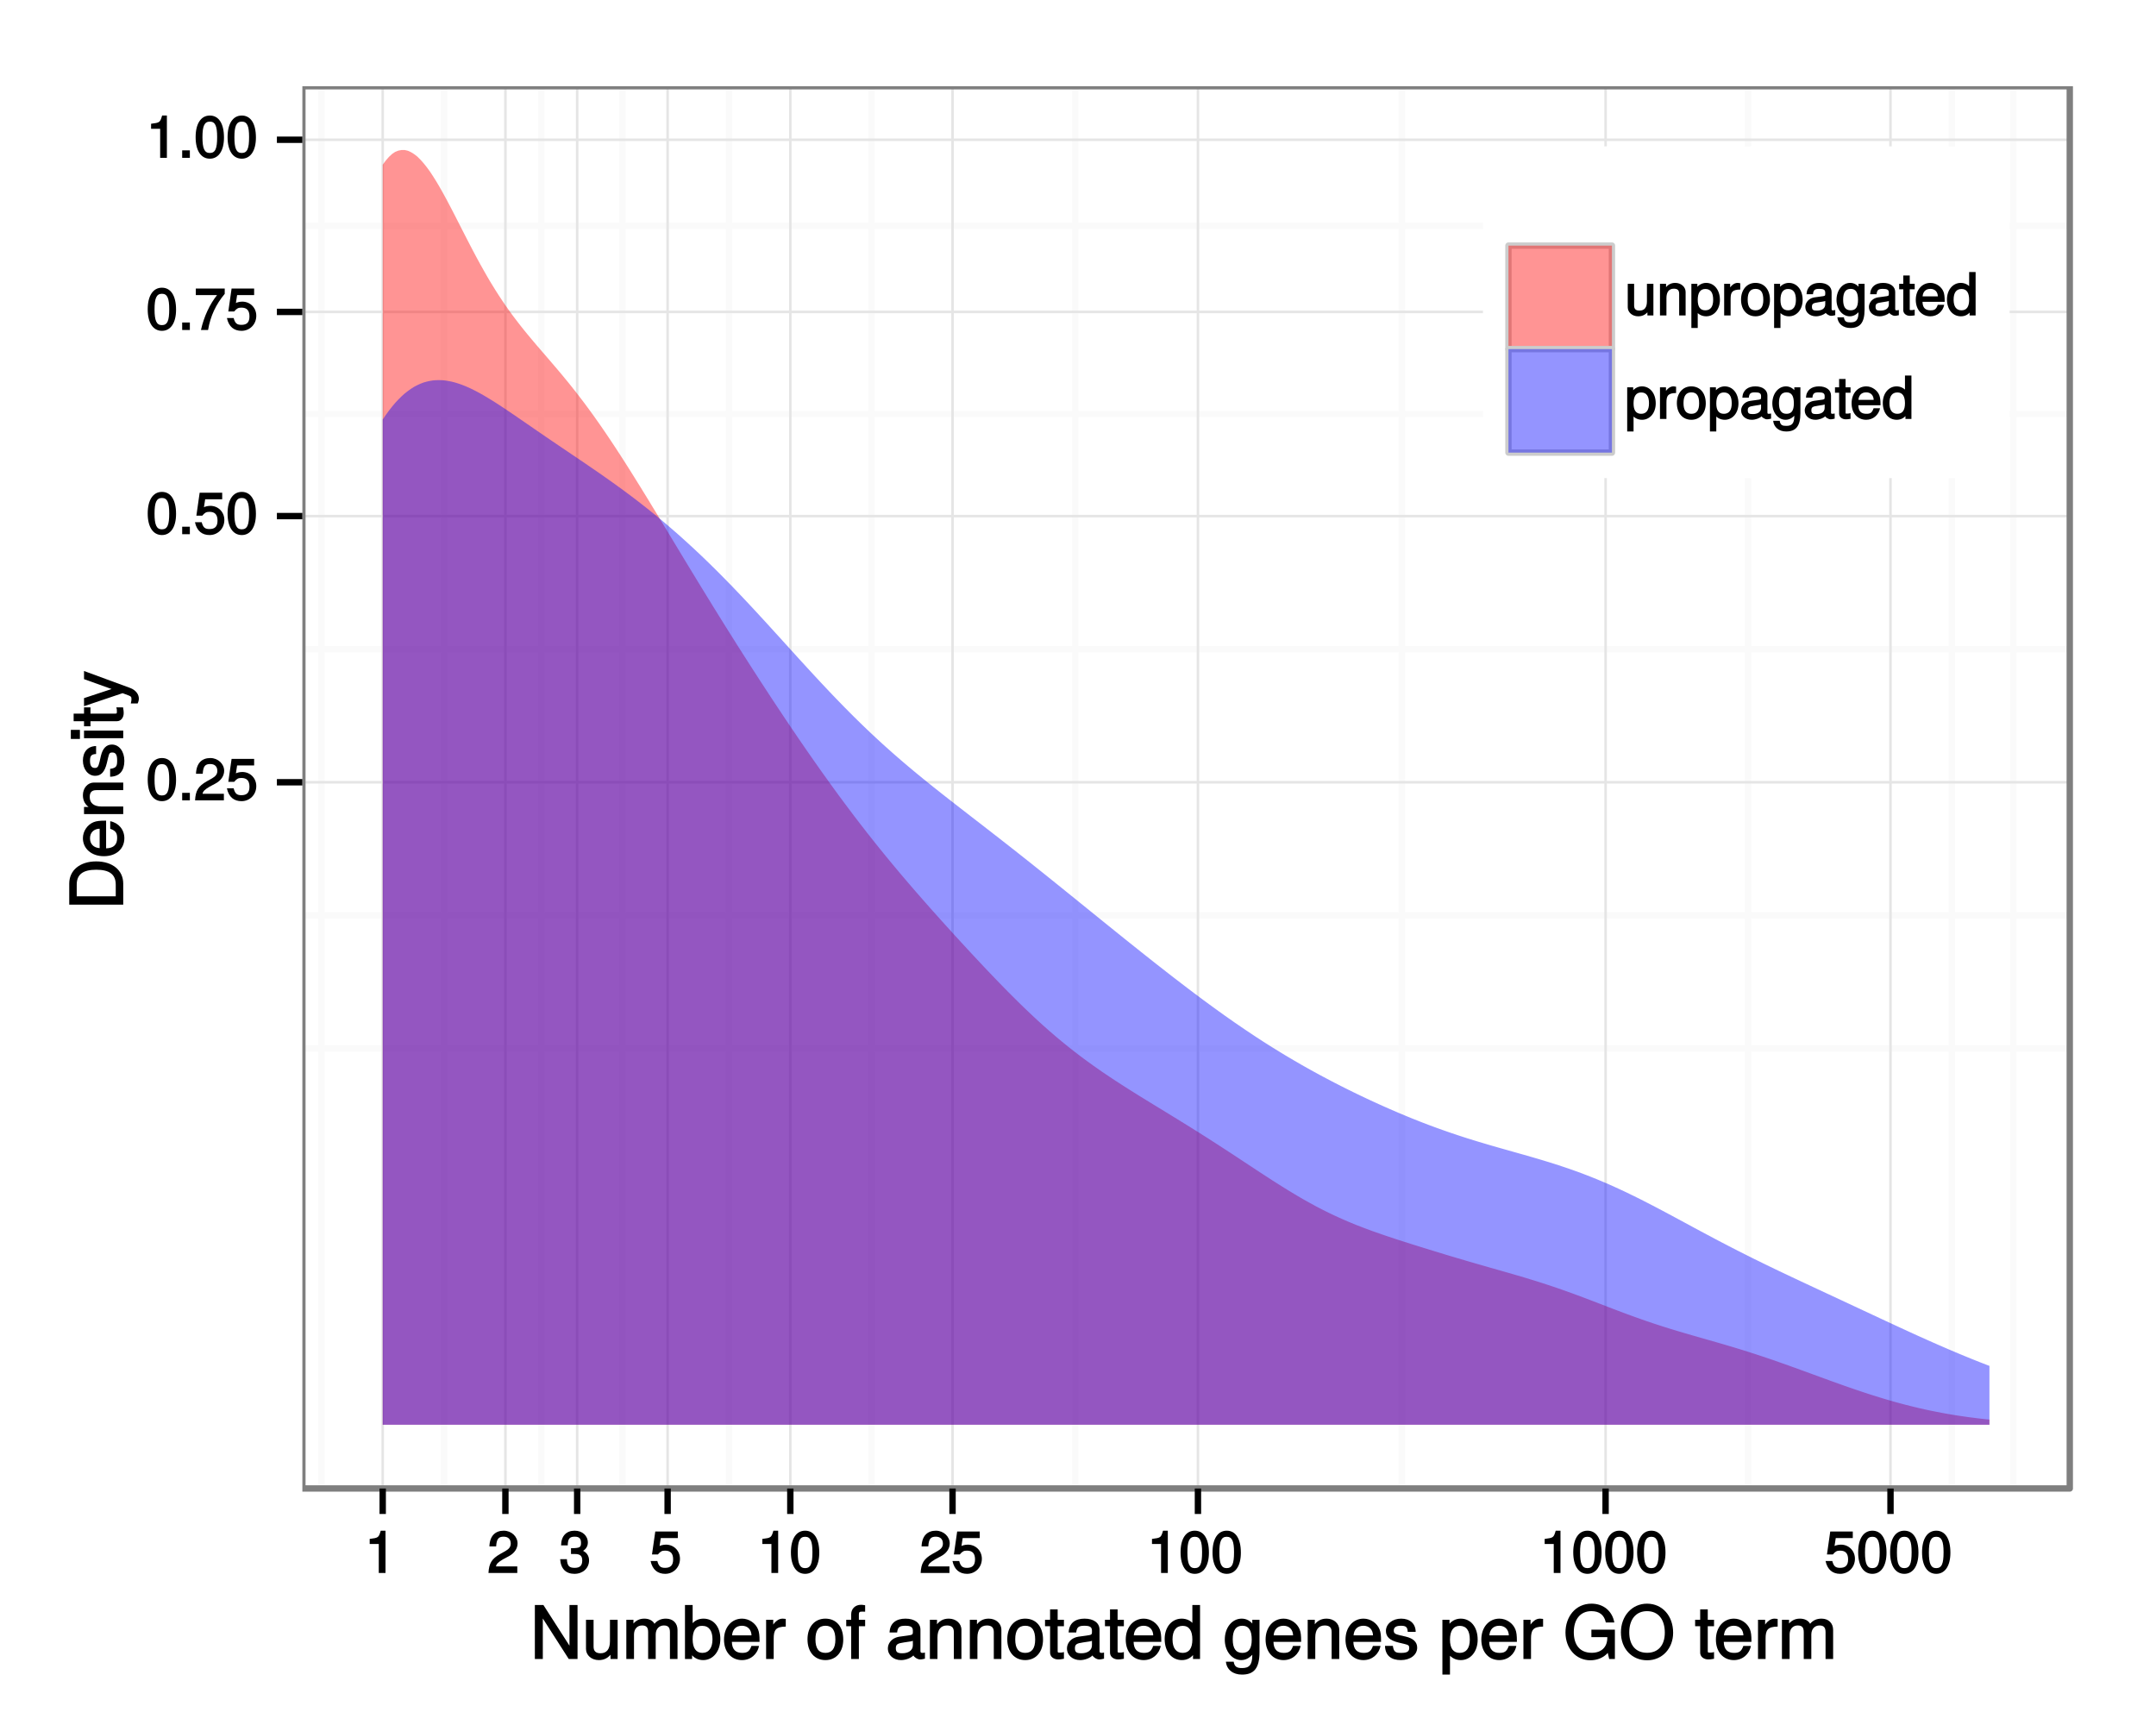 <?xml version="1.0" encoding="UTF-8"?>
<svg xmlns="http://www.w3.org/2000/svg" xmlns:xlink="http://www.w3.org/1999/xlink" width="360pt" height="288pt" viewBox="0 0 360 288" version="1.1">
<defs>
<g>
<symbol overflow="visible" id="glyph0-0">
<path style="stroke:none;" d=""/>
</symbol>
<symbol overflow="visible" id="glyph0-1">
<path style="stroke:none;" d="M 5 -3.391 C 5 -5.75 4.109 -7.062 2.641 -7.062 C 1.172 -7.062 0.266 -5.734 0.266 -3.453 C 0.266 -1.156 1.188 0.141 2.641 0.141 C 4.078 0.141 5 -1.156 5 -3.391 Z M 3.859 -3.469 C 3.859 -1.547 3.562 -0.812 2.625 -0.812 C 1.734 -0.812 1.406 -1.578 1.406 -3.438 C 1.406 -5.312 1.734 -6.047 2.641 -6.047 C 3.547 -6.047 3.859 -5.297 3.859 -3.469 Z M 3.859 -3.469 "/>
</symbol>
<symbol overflow="visible" id="glyph0-2">
<path style="stroke:none;" d="M 1.969 -0.125 L 1.969 -1.25 L 0.688 -1.25 L 0.688 0 L 1.969 0 Z M 1.969 -0.125 "/>
</symbol>
<symbol overflow="visible" id="glyph0-3">
<path style="stroke:none;" d="M 5.031 -4.938 C 5.031 -6.078 4.016 -7.062 2.719 -7.062 C 1.328 -7.062 0.391 -6.219 0.328 -4.438 L 1.453 -4.438 C 1.531 -5.703 1.859 -6.062 2.703 -6.062 C 3.469 -6.062 3.891 -5.641 3.891 -4.906 C 3.891 -4.375 3.609 -4.016 3.016 -3.672 L 2.125 -3.172 C 0.703 -2.359 0.266 -1.625 0.172 0 L 4.984 0 L 4.984 -1.094 L 1.422 -1.094 C 1.5 -1.516 1.766 -1.781 2.594 -2.281 L 3.562 -2.797 C 4.516 -3.297 5.031 -4.094 5.031 -4.938 Z M 5.031 -4.938 "/>
</symbol>
<symbol overflow="visible" id="glyph0-4">
<path style="stroke:none;" d="M 5.062 -2.375 C 5.062 -3.719 4.031 -4.734 2.719 -4.734 C 2.25 -4.734 1.75 -4.578 1.656 -4.5 L 1.859 -5.828 L 4.703 -5.828 L 4.703 -6.922 L 0.938 -6.922 L 0.391 -3.094 L 1.375 -3.094 C 1.812 -3.609 2.047 -3.734 2.578 -3.734 C 3.484 -3.734 3.922 -3.266 3.922 -2.266 C 3.922 -1.281 3.484 -0.859 2.578 -0.859 C 1.828 -0.859 1.516 -1.109 1.281 -2 L 0.156 -2 C 0.469 -0.516 1.375 0.141 2.594 0.141 C 3.969 0.141 5.062 -0.938 5.062 -2.375 Z M 5.062 -2.375 "/>
</symbol>
<symbol overflow="visible" id="glyph0-5">
<path style="stroke:none;" d="M 5.125 -6.078 L 5.125 -6.922 L 0.297 -6.922 L 0.297 -5.828 L 3.844 -5.828 C 2.656 -4.344 1.656 -2.266 1.156 0 L 2.344 0 C 2.734 -2.328 3.656 -4.281 5.125 -6.031 Z M 5.125 -6.078 "/>
</symbol>
<symbol overflow="visible" id="glyph0-6">
<path style="stroke:none;" d="M 3.469 -0.125 L 3.469 -7.062 L 2.672 -7.062 C 2.328 -5.891 2.281 -5.875 0.828 -5.688 L 0.828 -4.844 L 2.344 -4.844 L 2.344 0 L 3.469 0 Z M 3.469 -0.125 "/>
</symbol>
<symbol overflow="visible" id="glyph0-7">
<path style="stroke:none;" d="M 4.984 -2.094 C 4.984 -2.922 4.516 -3.547 3.703 -3.812 L 3.703 -3.562 C 4.344 -3.812 4.781 -4.375 4.781 -5.062 C 4.781 -6.219 3.875 -7.062 2.578 -7.062 C 1.203 -7.062 0.328 -6.188 0.312 -4.609 L 1.422 -4.609 C 1.453 -5.734 1.734 -6.062 2.594 -6.062 C 3.344 -6.062 3.641 -5.75 3.641 -5.031 C 3.641 -4.297 3.469 -4.141 1.969 -4.141 L 1.969 -3.172 L 2.578 -3.172 C 3.516 -3.172 3.844 -2.844 3.844 -2.094 C 3.844 -1.234 3.469 -0.859 2.578 -0.859 C 1.656 -0.859 1.344 -1.188 1.281 -2.312 L 0.156 -2.312 C 0.266 -0.656 1.156 0.141 2.547 0.141 C 3.953 0.141 4.984 -0.812 4.984 -2.094 Z M 4.984 -2.094 "/>
</symbol>
<symbol overflow="visible" id="glyph0-8">
<path style="stroke:none;" d="M 4.766 -0.125 L 4.766 -5.281 L 3.688 -5.281 L 3.688 -2.375 C 3.688 -1.359 3.297 -0.812 2.453 -0.812 C 1.828 -0.812 1.547 -1.062 1.547 -1.672 L 1.547 -5.281 L 0.484 -5.281 L 0.484 -1.359 C 0.484 -0.516 1.25 0.141 2.219 0.141 C 2.969 0.141 3.531 -0.156 4 -0.812 L 3.766 -0.906 L 3.766 0 L 4.766 0 Z M 4.766 -0.125 "/>
</symbol>
<symbol overflow="visible" id="glyph0-9">
<path style="stroke:none;" d="M 4.812 -0.125 L 4.812 -3.922 C 4.812 -4.766 4.047 -5.438 3.078 -5.438 C 2.328 -5.438 1.75 -5.109 1.312 -4.406 L 1.547 -4.312 L 1.547 -5.281 L 0.531 -5.281 L 0.531 0 L 1.609 0 L 1.609 -2.891 C 1.609 -3.922 2.031 -4.469 2.844 -4.469 C 3.469 -4.469 3.734 -4.219 3.734 -3.609 L 3.734 0 L 4.812 0 Z M 4.812 -0.125 "/>
</symbol>
<symbol overflow="visible" id="glyph0-10">
<path style="stroke:none;" d="M 5.156 -2.594 C 5.156 -4.281 4.188 -5.438 2.859 -5.438 C 2.172 -5.438 1.531 -5.078 1.156 -4.484 L 1.391 -4.391 L 1.391 -5.281 L 0.391 -5.281 L 0.391 2.094 L 1.453 2.094 L 1.453 -0.734 L 1.219 -0.641 C 1.641 -0.125 2.219 0.141 2.875 0.141 C 4.156 0.141 5.156 -0.984 5.156 -2.594 Z M 4.031 -2.609 C 4.031 -1.469 3.594 -0.859 2.719 -0.859 C 1.875 -0.859 1.453 -1.422 1.453 -2.594 C 1.453 -3.781 1.875 -4.422 2.719 -4.422 C 3.609 -4.422 4.031 -3.812 4.031 -2.609 Z M 4.031 -2.609 "/>
</symbol>
<symbol overflow="visible" id="glyph0-11">
<path style="stroke:none;" d="M 3.219 -4.453 L 3.219 -5.375 C 2.938 -5.422 2.875 -5.438 2.766 -5.438 C 2.25 -5.438 1.75 -5.078 1.297 -4.344 L 1.531 -4.234 L 1.531 -5.281 L 0.531 -5.281 L 0.531 0 L 1.609 0 L 1.609 -2.734 C 1.609 -3.859 1.844 -4.312 3.219 -4.328 Z M 3.219 -4.453 "/>
</symbol>
<symbol overflow="visible" id="glyph0-12">
<path style="stroke:none;" d="M 5.031 -2.594 C 5.031 -4.344 4.062 -5.438 2.609 -5.438 C 1.203 -5.438 0.203 -4.328 0.203 -2.641 C 0.203 -0.953 1.188 0.141 2.625 0.141 C 4.031 0.141 5.031 -0.953 5.031 -2.594 Z M 3.922 -2.609 C 3.922 -1.422 3.5 -0.859 2.625 -0.859 C 1.734 -0.859 1.312 -1.422 1.312 -2.641 C 1.312 -3.844 1.734 -4.438 2.625 -4.438 C 3.516 -4.438 3.922 -3.859 3.922 -2.609 Z M 3.922 -2.609 "/>
</symbol>
<symbol overflow="visible" id="glyph0-13">
<path style="stroke:none;" d="M 5.266 -0.141 L 5.266 -0.906 C 5.047 -0.859 5.016 -0.859 4.953 -0.859 C 4.688 -0.859 4.656 -0.875 4.656 -1.125 L 4.656 -3.922 C 4.656 -4.812 3.875 -5.438 2.641 -5.438 C 1.422 -5.438 0.531 -4.828 0.469 -3.547 L 1.547 -3.547 C 1.625 -4.281 1.859 -4.438 2.609 -4.438 C 3.328 -4.438 3.594 -4.281 3.594 -3.812 L 3.594 -3.594 C 3.594 -3.266 3.531 -3.25 2.891 -3.172 C 1.766 -3.031 1.594 -3 1.281 -2.875 C 0.703 -2.625 0.266 -2.047 0.266 -1.422 C 0.266 -0.516 1.031 0.141 2.047 0.141 C 2.703 0.141 3.422 -0.156 3.672 -0.438 C 3.703 -0.328 4.188 0.062 4.578 0.062 C 4.75 0.062 4.875 0.047 5.266 -0.047 Z M 3.594 -1.859 C 3.594 -1.141 3 -0.812 2.219 -0.812 C 1.609 -0.812 1.375 -0.906 1.375 -1.453 C 1.375 -1.969 1.594 -2.078 2.453 -2.203 C 3.297 -2.328 3.469 -2.359 3.594 -2.422 Z M 3.594 -1.859 "/>
</symbol>
<symbol overflow="visible" id="glyph0-14">
<path style="stroke:none;" d="M 4.828 -0.953 L 4.828 -5.281 L 3.812 -5.281 L 3.812 -4.422 L 4.047 -4.516 C 3.641 -5.109 3.062 -5.438 2.422 -5.438 C 1.141 -5.438 0.141 -4.219 0.141 -2.594 C 0.141 -1 1.172 0.141 2.344 0.141 C 2.984 0.141 3.516 -0.156 4.047 -0.797 L 3.812 -0.875 L 3.812 -0.547 C 3.812 0.781 3.406 1.156 2.469 1.156 C 1.844 1.156 1.484 1.062 1.375 0.312 L 0.281 0.312 C 0.391 1.406 1.266 2.094 2.453 2.094 C 4.016 2.094 4.828 1.266 4.828 -0.953 Z M 3.734 -2.609 C 3.734 -1.406 3.359 -0.859 2.516 -0.859 C 1.641 -0.859 1.25 -1.422 1.25 -2.641 C 1.25 -3.844 1.656 -4.438 2.5 -4.438 C 3.375 -4.438 3.734 -3.828 3.734 -2.609 Z M 3.734 -2.609 "/>
</symbol>
<symbol overflow="visible" id="glyph0-15">
<path style="stroke:none;" d="M 2.578 -0.125 L 2.578 -0.969 C 2.328 -0.906 2.203 -0.891 2.047 -0.891 C 1.703 -0.891 1.75 -0.859 1.75 -1.203 L 1.75 -4.375 L 2.578 -4.375 L 2.578 -5.281 L 1.75 -5.281 L 1.75 -6.672 L 0.672 -6.672 L 0.672 -5.281 L -0.016 -5.281 L -0.016 -4.375 L 0.672 -4.375 L 0.672 -0.859 C 0.672 -0.344 1.156 0.062 1.781 0.062 C 1.969 0.062 2.172 0.047 2.578 -0.016 Z M 2.578 -0.125 "/>
</symbol>
<symbol overflow="visible" id="glyph0-16">
<path style="stroke:none;" d="M 5.062 -2.406 C 5.062 -3.141 5 -3.594 4.859 -3.969 C 4.531 -4.797 3.625 -5.438 2.688 -5.438 C 1.281 -5.438 0.234 -4.266 0.234 -2.609 C 0.234 -0.953 1.25 0.141 2.672 0.141 C 3.812 0.141 4.75 -0.641 4.984 -1.781 L 3.906 -1.781 C 3.641 -1 3.344 -0.859 2.703 -0.859 C 1.859 -0.859 1.375 -1.25 1.359 -2.281 L 5.062 -2.281 Z M 4.156 -3.031 C 4.156 -3.031 3.969 -3.172 3.969 -3.188 L 1.375 -3.188 C 1.438 -3.953 1.875 -4.438 2.672 -4.438 C 3.469 -4.438 3.922 -3.906 3.922 -3.125 Z M 4.156 -3.031 "/>
</symbol>
<symbol overflow="visible" id="glyph0-17">
<path style="stroke:none;" d="M 4.891 -0.125 L 4.891 -7.25 L 3.812 -7.25 L 3.812 -4.516 L 4.047 -4.609 C 3.719 -5.125 3.078 -5.438 2.406 -5.438 C 1.109 -5.438 0.109 -4.281 0.109 -2.688 C 0.109 -0.984 1.078 0.141 2.438 0.141 C 3.125 0.141 3.703 -0.156 4.141 -0.781 L 3.891 -0.859 L 3.891 0 L 4.891 0 Z M 3.812 -2.625 C 3.812 -1.453 3.391 -0.859 2.547 -0.859 C 1.672 -0.859 1.219 -1.469 1.219 -2.641 C 1.219 -3.812 1.672 -4.422 2.547 -4.422 C 3.406 -4.422 3.812 -3.781 3.812 -2.625 Z M 3.812 -2.625 "/>
</symbol>
<symbol overflow="visible" id="glyph1-0">
<path style="stroke:none;" d=""/>
</symbol>
<symbol overflow="visible" id="glyph1-1">
<path style="stroke:none;" d="M 7.891 -0.125 L 7.891 -9.016 L 6.547 -9.016 L 6.547 -1.734 L 6.797 -1.828 L 2.188 -9.016 L 0.766 -9.016 L 0.766 0 L 2.094 0 L 2.094 -7.219 L 1.859 -7.125 L 6.422 0 L 7.891 0 Z M 7.891 -0.125 "/>
</symbol>
<symbol overflow="visible" id="glyph1-2">
<path style="stroke:none;" d="M 5.922 -0.125 L 5.922 -6.547 L 4.641 -6.547 L 4.641 -2.953 C 4.641 -1.672 4.109 -0.953 3.078 -0.953 C 2.281 -0.953 1.906 -1.312 1.906 -2.062 L 1.906 -6.547 L 0.641 -6.547 L 0.641 -1.672 C 0.641 -0.625 1.562 0.188 2.781 0.188 C 3.703 0.188 4.391 -0.188 4.984 -1.016 L 4.734 -1.109 L 4.734 0 L 5.922 0 Z M 5.922 -0.125 "/>
</symbol>
<symbol overflow="visible" id="glyph1-3">
<path style="stroke:none;" d="M 9.25 -0.125 L 9.25 -4.844 C 9.25 -5.969 8.5 -6.734 7.312 -6.734 C 6.484 -6.734 5.875 -6.438 5.406 -5.875 C 5.109 -6.406 4.516 -6.734 3.703 -6.734 C 2.859 -6.734 2.203 -6.391 1.656 -5.625 L 1.891 -5.531 L 1.891 -6.547 L 0.703 -6.547 L 0.703 0 L 1.984 0 L 1.984 -4.078 C 1.984 -4.984 2.516 -5.594 3.328 -5.594 C 4.062 -5.594 4.344 -5.266 4.344 -4.469 L 4.344 0 L 5.609 0 L 5.609 -4.078 C 5.609 -4.984 6.156 -5.594 6.969 -5.594 C 7.703 -5.594 7.984 -5.25 7.984 -4.469 L 7.984 0 L 9.25 0 Z M 9.25 -0.125 "/>
</symbol>
<symbol overflow="visible" id="glyph1-4">
<path style="stroke:none;" d="M 6.406 -3.344 C 6.406 -5.391 5.25 -6.734 3.594 -6.734 C 2.719 -6.734 2 -6.375 1.531 -5.656 L 1.781 -5.562 L 1.781 -9.016 L 0.5 -9.016 L 0.5 0 L 1.688 0 L 1.688 -1.031 L 1.438 -0.938 C 1.922 -0.203 2.656 0.188 3.547 0.188 C 5.203 0.188 6.406 -1.312 6.406 -3.344 Z M 5.094 -3.281 C 5.094 -1.859 4.484 -1.016 3.391 -1.016 C 2.344 -1.016 1.781 -1.844 1.781 -3.281 C 1.781 -4.75 2.344 -5.578 3.391 -5.531 C 4.516 -5.531 5.094 -4.688 5.094 -3.281 Z M 5.094 -3.281 "/>
</symbol>
<symbol overflow="visible" id="glyph1-5">
<path style="stroke:none;" d="M 6.281 -2.984 C 6.281 -3.906 6.219 -4.469 6.031 -4.938 C 5.625 -5.969 4.531 -6.734 3.359 -6.734 C 1.609 -6.734 0.344 -5.297 0.344 -3.234 C 0.344 -1.172 1.578 0.188 3.344 0.188 C 4.781 0.188 5.906 -0.766 6.188 -2.172 L 4.922 -2.172 C 4.594 -1.219 4.172 -1.016 3.375 -1.016 C 2.328 -1.016 1.688 -1.547 1.656 -2.859 L 6.281 -2.859 Z M 5.188 -3.781 C 5.188 -3.781 4.984 -3.922 4.984 -3.938 L 1.688 -3.938 C 1.766 -4.922 2.344 -5.547 3.344 -5.547 C 4.328 -5.547 4.938 -4.859 4.938 -3.875 Z M 5.188 -3.781 "/>
</symbol>
<symbol overflow="visible" id="glyph1-6">
<path style="stroke:none;" d="M 3.984 -5.547 L 3.984 -6.688 C 3.688 -6.719 3.594 -6.734 3.469 -6.734 C 2.812 -6.734 2.219 -6.312 1.641 -5.375 L 1.891 -5.281 L 1.891 -6.547 L 0.703 -6.547 L 0.703 0 L 1.969 0 L 1.969 -3.391 C 1.969 -4.812 2.297 -5.391 3.984 -5.406 Z M 3.984 -5.547 "/>
</symbol>
<symbol overflow="visible" id="glyph1-7">
<path style="stroke:none;" d=""/>
</symbol>
<symbol overflow="visible" id="glyph1-8">
<path style="stroke:none;" d="M 6.25 -3.234 C 6.25 -5.406 5.078 -6.734 3.266 -6.734 C 1.5 -6.734 0.281 -5.391 0.281 -3.281 C 0.281 -1.156 1.484 0.188 3.281 0.188 C 5.047 0.188 6.25 -1.156 6.25 -3.234 Z M 4.938 -3.234 C 4.938 -1.766 4.375 -1.016 3.281 -1.016 C 2.156 -1.016 1.609 -1.75 1.609 -3.281 C 1.609 -4.781 2.156 -5.547 3.281 -5.547 C 4.406 -5.547 4.938 -4.797 4.938 -3.234 Z M 4.938 -3.234 "/>
</symbol>
<symbol overflow="visible" id="glyph1-9">
<path style="stroke:none;" d="M 3.234 -5.609 L 3.234 -6.547 L 2.188 -6.547 L 2.188 -7.406 C 2.188 -7.828 2.297 -7.906 2.75 -7.906 C 2.828 -7.906 2.875 -7.906 3.234 -7.891 L 3.234 -8.969 C 2.875 -9.031 2.734 -9.047 2.531 -9.047 C 1.609 -9.047 0.906 -8.391 0.906 -7.484 L 0.906 -6.547 L 0.078 -6.547 L 0.078 -5.469 L 0.906 -5.469 L 0.906 0 L 2.188 0 L 2.188 -5.469 L 3.234 -5.469 Z M 3.234 -5.609 "/>
</symbol>
<symbol overflow="visible" id="glyph1-10">
<path style="stroke:none;" d="M 6.547 -0.156 L 6.547 -1.078 C 6.312 -1.016 6.266 -1.016 6.203 -1.016 C 5.859 -1.016 5.797 -1.062 5.797 -1.375 L 5.797 -4.891 C 5.797 -6 4.844 -6.734 3.297 -6.734 C 1.781 -6.734 0.703 -6.016 0.641 -4.422 L 1.906 -4.422 C 2 -5.328 2.328 -5.547 3.266 -5.547 C 4.156 -5.547 4.531 -5.344 4.531 -4.734 L 4.531 -4.469 C 4.531 -4.062 4.422 -4.016 3.625 -3.906 C 2.203 -3.734 1.984 -3.688 1.609 -3.531 C 0.875 -3.234 0.359 -2.531 0.359 -1.766 C 0.359 -0.625 1.297 0.188 2.562 0.188 C 3.375 0.188 4.25 -0.188 4.625 -0.594 C 4.672 -0.391 5.25 0.078 5.734 0.078 C 5.938 0.078 6.094 0.062 6.547 -0.047 Z M 4.531 -2.297 C 4.531 -1.406 3.75 -0.953 2.781 -0.953 C 2 -0.953 1.688 -1.109 1.688 -1.781 C 1.688 -2.453 1.984 -2.609 3.062 -2.766 C 4.109 -2.906 4.328 -2.953 4.531 -3.031 Z M 4.531 -2.297 "/>
</symbol>
<symbol overflow="visible" id="glyph1-11">
<path style="stroke:none;" d="M 5.969 -0.125 L 5.969 -4.891 C 5.969 -5.922 5.062 -6.734 3.859 -6.734 C 2.922 -6.734 2.203 -6.344 1.656 -5.453 L 1.891 -5.359 L 1.891 -6.547 L 0.703 -6.547 L 0.703 0 L 1.969 0 L 1.969 -3.594 C 1.969 -4.891 2.531 -5.594 3.547 -5.594 C 4.344 -5.594 4.703 -5.25 4.703 -4.484 L 4.703 0 L 5.969 0 Z M 5.969 -0.125 "/>
</symbol>
<symbol overflow="visible" id="glyph1-12">
<path style="stroke:none;" d="M 3.188 -0.125 L 3.188 -1.156 C 2.922 -1.062 2.766 -1.062 2.562 -1.062 C 2.141 -1.062 2.141 -1.047 2.141 -1.484 L 2.141 -5.469 L 3.188 -5.469 L 3.188 -6.547 L 2.141 -6.547 L 2.141 -8.281 L 0.875 -8.281 L 0.875 -6.547 L 0.031 -6.547 L 0.031 -5.469 L 0.875 -5.469 L 0.875 -1.047 C 0.875 -0.406 1.453 0.078 2.234 0.078 C 2.469 0.078 2.719 0.062 3.188 -0.031 Z M 3.188 -0.125 "/>
</symbol>
<symbol overflow="visible" id="glyph1-13">
<path style="stroke:none;" d="M 6.078 -0.125 L 6.078 -9.016 L 4.797 -9.016 L 4.797 -5.625 L 5.047 -5.719 C 4.625 -6.359 3.859 -6.734 3.016 -6.734 C 1.375 -6.734 0.172 -5.344 0.172 -3.344 C 0.172 -1.219 1.359 0.188 3.047 0.188 C 3.906 0.188 4.609 -0.188 5.141 -0.953 L 4.906 -1.062 L 4.906 0 L 6.078 0 Z M 4.797 -3.25 C 4.797 -1.797 4.25 -1.016 3.188 -1.016 C 2.094 -1.016 1.484 -1.812 1.484 -3.281 C 1.484 -4.734 2.094 -5.531 3.188 -5.531 C 4.266 -5.531 4.797 -4.703 4.797 -3.25 Z M 4.797 -3.25 "/>
</symbol>
<symbol overflow="visible" id="glyph1-14">
<path style="stroke:none;" d="M 6 -1.156 L 6 -6.547 L 4.797 -6.547 L 4.797 -5.516 L 5.047 -5.609 C 4.531 -6.344 3.828 -6.734 3.031 -6.734 C 1.422 -6.734 0.203 -5.25 0.203 -3.219 C 0.203 -1.234 1.469 0.188 2.938 0.188 C 3.734 0.188 4.375 -0.188 5.047 -0.984 L 4.797 -1.078 L 4.797 -0.656 C 4.797 1.016 4.266 1.516 3.094 1.516 C 2.297 1.516 1.828 1.359 1.688 0.453 L 0.391 0.453 C 0.516 1.781 1.578 2.609 3.062 2.609 C 5.031 2.609 6 1.609 6 -1.156 Z M 4.703 -3.234 C 4.703 -1.734 4.203 -1.016 3.141 -1.016 C 2.047 -1.016 1.531 -1.75 1.531 -3.281 C 1.531 -4.781 2.062 -5.547 3.125 -5.547 C 4.219 -5.547 4.703 -4.766 4.703 -3.234 Z M 4.703 -3.234 "/>
</symbol>
<symbol overflow="visible" id="glyph1-15">
<path style="stroke:none;" d="M 5.641 -1.891 C 5.641 -2.828 4.984 -3.438 3.734 -3.734 L 2.766 -3.953 C 1.953 -4.156 1.734 -4.281 1.734 -4.734 C 1.734 -5.297 2.125 -5.547 2.938 -5.547 C 3.75 -5.547 4.031 -5.328 4.062 -4.531 L 5.391 -4.531 C 5.375 -5.906 4.422 -6.734 2.969 -6.734 C 1.516 -6.734 0.422 -5.844 0.422 -4.688 C 0.422 -3.703 1.062 -3.094 2.562 -2.734 L 3.484 -2.516 C 4.188 -2.344 4.312 -2.266 4.312 -1.812 C 4.312 -1.219 3.875 -1.016 3 -1.016 C 2.094 -1.016 1.734 -1.094 1.578 -2.188 L 0.266 -2.188 C 0.312 -0.594 1.266 0.188 2.922 0.188 C 4.5 0.188 5.641 -0.688 5.641 -1.891 Z M 5.641 -1.891 "/>
</symbol>
<symbol overflow="visible" id="glyph1-16">
<path style="stroke:none;" d="M 6.406 -3.219 C 6.406 -5.328 5.25 -6.734 3.578 -6.734 C 2.719 -6.734 1.938 -6.312 1.469 -5.562 L 1.703 -5.469 L 1.703 -6.547 L 0.516 -6.547 L 0.516 2.609 L 1.781 2.609 L 1.781 -0.891 L 1.547 -0.797 C 2.078 -0.141 2.766 0.188 3.594 0.188 C 5.203 0.188 6.406 -1.219 6.406 -3.219 Z M 5.094 -3.234 C 5.094 -1.812 4.5 -1.016 3.406 -1.016 C 2.359 -1.016 1.781 -1.75 1.781 -3.234 C 1.781 -4.703 2.359 -5.531 3.406 -5.531 C 4.516 -5.531 5.094 -4.734 5.094 -3.234 Z M 5.094 -3.234 "/>
</symbol>
<symbol overflow="visible" id="glyph1-17">
<path style="stroke:none;" d="M 8.641 -0.125 L 8.641 -4.891 L 4.719 -4.891 L 4.719 -3.641 L 7.375 -3.641 L 7.375 -3.531 C 7.375 -1.969 6.375 -1.031 4.781 -1.031 C 2.797 -1.031 1.781 -2.344 1.781 -4.469 C 1.781 -6.625 2.875 -7.984 4.719 -7.984 C 6.047 -7.984 6.859 -7.359 7.125 -6.094 L 8.547 -6.094 C 8.203 -8 6.734 -9.234 4.734 -9.234 C 2.047 -9.234 0.391 -7.031 0.391 -4.422 C 0.391 -1.734 2.172 0.219 4.531 0.219 C 5.719 0.219 6.766 -0.234 7.453 -1.016 L 7.688 0 L 8.641 0 Z M 8.641 -0.125 "/>
</symbol>
<symbol overflow="visible" id="glyph1-18">
<path style="stroke:none;" d="M 9.031 -4.375 C 9.031 -7.188 7.234 -9.234 4.672 -9.234 C 2.156 -9.234 0.312 -7.172 0.312 -4.438 C 0.312 -1.703 2.156 0.219 4.688 0.219 C 7.25 0.219 9.031 -1.797 9.031 -4.375 Z M 7.641 -4.391 C 7.641 -2.281 6.531 -1.031 4.688 -1.031 C 2.812 -1.031 1.703 -2.281 1.703 -4.438 C 1.703 -6.594 2.812 -7.984 4.672 -7.984 C 6.562 -7.984 7.641 -6.594 7.641 -4.391 Z M 7.641 -4.391 "/>
</symbol>
<symbol overflow="visible" id="glyph2-0">
<path style="stroke:none;" d=""/>
</symbol>
<symbol overflow="visible" id="glyph2-1">
<path style="stroke:none;" d="M -4.516 -8.141 C -7.219 -8.141 -9.016 -6.656 -9.016 -4.438 L -9.016 -0.922 L 0 -0.922 L 0 -4.438 C 0 -6.641 -1.781 -8.141 -4.516 -8.141 Z M -4.5 -6.75 C -2.297 -6.75 -1.25 -5.969 -1.25 -4.25 L -1.25 -2.312 L -7.766 -2.312 L -7.766 -4.25 C -7.766 -5.969 -6.734 -6.75 -4.5 -6.75 Z M -4.5 -6.75 "/>
</symbol>
<symbol overflow="visible" id="glyph2-2">
<path style="stroke:none;" d="M -2.984 -6.281 C -3.906 -6.281 -4.469 -6.219 -4.938 -6.031 C -5.969 -5.625 -6.734 -4.531 -6.734 -3.359 C -6.734 -1.609 -5.297 -0.344 -3.234 -0.344 C -1.172 -0.344 0.188 -1.578 0.188 -3.344 C 0.188 -4.781 -0.766 -5.906 -2.172 -6.188 L -2.172 -4.922 C -1.219 -4.594 -1.016 -4.172 -1.016 -3.375 C -1.016 -2.328 -1.547 -1.688 -2.859 -1.656 L -2.859 -6.281 Z M -3.781 -5.188 C -3.781 -5.188 -3.922 -4.984 -3.938 -4.984 L -3.938 -1.688 C -4.922 -1.766 -5.547 -2.344 -5.547 -3.344 C -5.547 -4.328 -4.859 -4.938 -3.875 -4.938 Z M -3.781 -5.188 "/>
</symbol>
<symbol overflow="visible" id="glyph2-3">
<path style="stroke:none;" d="M -0.125 -5.969 L -4.891 -5.969 C -5.922 -5.969 -6.734 -5.062 -6.734 -3.859 C -6.734 -2.922 -6.344 -2.203 -5.453 -1.656 L -5.359 -1.891 L -6.547 -1.891 L -6.547 -0.703 L 0 -0.703 L 0 -1.969 L -3.594 -1.969 C -4.891 -1.969 -5.594 -2.531 -5.594 -3.547 C -5.594 -4.344 -5.25 -4.703 -4.484 -4.703 L 0 -4.703 L 0 -5.969 Z M -0.125 -5.969 "/>
</symbol>
<symbol overflow="visible" id="glyph2-4">
<path style="stroke:none;" d="M -1.891 -5.641 C -2.828 -5.641 -3.438 -4.984 -3.734 -3.734 L -3.953 -2.766 C -4.156 -1.953 -4.281 -1.734 -4.734 -1.734 C -5.297 -1.734 -5.547 -2.125 -5.547 -2.938 C -5.547 -3.75 -5.328 -4.031 -4.531 -4.062 L -4.531 -5.391 C -5.906 -5.375 -6.734 -4.422 -6.734 -2.969 C -6.734 -1.516 -5.844 -0.422 -4.688 -0.422 C -3.703 -0.422 -3.094 -1.062 -2.734 -2.562 L -2.516 -3.484 C -2.344 -4.188 -2.266 -4.312 -1.812 -4.312 C -1.219 -4.312 -1.016 -3.875 -1.016 -3 C -1.016 -2.094 -1.094 -1.734 -2.188 -1.578 L -2.188 -0.266 C -0.594 -0.312 0.188 -1.266 0.188 -2.922 C 0.188 -4.5 -0.688 -5.641 -1.891 -5.641 Z M -1.891 -5.641 "/>
</symbol>
<symbol overflow="visible" id="glyph2-5">
<path style="stroke:none;" d="M -0.125 -1.969 L -6.547 -1.969 L -6.547 -0.703 L 0 -0.703 L 0 -1.969 Z M -7.375 -2.094 L -8.75 -2.094 L -8.75 -0.578 L -7.234 -0.578 L -7.234 -2.094 Z M -7.375 -2.094 "/>
</symbol>
<symbol overflow="visible" id="glyph2-6">
<path style="stroke:none;" d="M -0.125 -3.188 L -1.156 -3.188 C -1.062 -2.922 -1.062 -2.766 -1.062 -2.562 C -1.062 -2.141 -1.047 -2.141 -1.484 -2.141 L -5.469 -2.141 L -5.469 -3.188 L -6.547 -3.188 L -6.547 -2.141 L -8.281 -2.141 L -8.281 -0.875 L -6.547 -0.875 L -6.547 -0.031 L -5.469 -0.031 L -5.469 -0.875 L -1.047 -0.875 C -0.406 -0.875 0.078 -1.453 0.078 -2.234 C 0.078 -2.469 0.062 -2.719 -0.031 -3.188 Z M -0.125 -3.188 "/>
</symbol>
<symbol overflow="visible" id="glyph2-7">
<path style="stroke:none;" d="M -6.547 -5.734 L -6.547 -4.562 L -1.531 -2.766 L -1.531 -3.047 L -6.547 -1.391 L -6.547 -0.047 L -0.109 -2.219 L 0.891 -1.844 C 1.328 -1.672 1.375 -1.609 1.375 -1.172 C 1.375 -1.031 1.344 -0.859 1.266 -0.5 L 2.406 -0.5 C 2.531 -0.75 2.609 -1.062 2.609 -1.312 C 2.609 -2.031 2.094 -2.734 1.188 -3.078 L -6.547 -5.922 Z M -6.547 -5.734 "/>
</symbol>
</g>
<clipPath id="clip1">
  <path d="M 50.488 14.398 L 346 14.398 L 346 249 L 50.488 249 Z M 50.488 14.398 "/>
</clipPath>
<clipPath id="clip2">
  <path d="M 50.488 174 L 346.602 174 L 346.602 176 L 50.488 176 Z M 50.488 174 "/>
</clipPath>
<clipPath id="clip3">
  <path d="M 50.488 152 L 346.602 152 L 346.602 154 L 50.488 154 Z M 50.488 152 "/>
</clipPath>
<clipPath id="clip4">
  <path d="M 50.488 107 L 346.602 107 L 346.602 109 L 50.488 109 Z M 50.488 107 "/>
</clipPath>
<clipPath id="clip5">
  <path d="M 50.488 68 L 346.602 68 L 346.602 70 L 50.488 70 Z M 50.488 68 "/>
</clipPath>
<clipPath id="clip6">
  <path d="M 50.488 37 L 346.602 37 L 346.602 39 L 50.488 39 Z M 50.488 37 "/>
</clipPath>
<clipPath id="clip7">
  <path d="M 53 14.398 L 55 14.398 L 55 249.512 L 53 249.512 Z M 53 14.398 "/>
</clipPath>
<clipPath id="clip8">
  <path d="M 73 14.398 L 75 14.398 L 75 249.512 L 73 249.512 Z M 73 14.398 "/>
</clipPath>
<clipPath id="clip9">
  <path d="M 89 14.398 L 91 14.398 L 91 249.512 L 89 249.512 Z M 89 14.398 "/>
</clipPath>
<clipPath id="clip10">
  <path d="M 103 14.398 L 105 14.398 L 105 249.512 L 103 249.512 Z M 103 14.398 "/>
</clipPath>
<clipPath id="clip11">
  <path d="M 121 14.398 L 123 14.398 L 123 249.512 L 121 249.512 Z M 121 14.398 "/>
</clipPath>
<clipPath id="clip12">
  <path d="M 144 14.398 L 147 14.398 L 147 249.512 L 144 249.512 Z M 144 14.398 "/>
</clipPath>
<clipPath id="clip13">
  <path d="M 179 14.398 L 181 14.398 L 181 249.512 L 179 249.512 Z M 179 14.398 "/>
</clipPath>
<clipPath id="clip14">
  <path d="M 233 14.398 L 235 14.398 L 235 249.512 L 233 249.512 Z M 233 14.398 "/>
</clipPath>
<clipPath id="clip15">
  <path d="M 291 14.398 L 293 14.398 L 293 249.512 L 291 249.512 Z M 291 14.398 "/>
</clipPath>
<clipPath id="clip16">
  <path d="M 325 14.398 L 327 14.398 L 327 249.512 L 325 249.512 Z M 325 14.398 "/>
</clipPath>
<clipPath id="clip17">
  <path d="M 335 14.398 L 337 14.398 L 337 249.512 L 335 249.512 Z M 335 14.398 "/>
</clipPath>
<clipPath id="clip18">
  <path d="M 50.488 130 L 346 130 L 346 131 L 50.488 131 Z M 50.488 130 "/>
</clipPath>
<clipPath id="clip19">
  <path d="M 50.488 85 L 346 85 L 346 87 L 50.488 87 Z M 50.488 85 "/>
</clipPath>
<clipPath id="clip20">
  <path d="M 50.488 51 L 346 51 L 346 53 L 50.488 53 Z M 50.488 51 "/>
</clipPath>
<clipPath id="clip21">
  <path d="M 50.488 23 L 346 23 L 346 24 L 50.488 24 Z M 50.488 23 "/>
</clipPath>
<clipPath id="clip22">
  <path d="M 63 14.398 L 65 14.398 L 65 249 L 63 249 Z M 63 14.398 "/>
</clipPath>
<clipPath id="clip23">
  <path d="M 84 14.398 L 85 14.398 L 85 249 L 84 249 Z M 84 14.398 "/>
</clipPath>
<clipPath id="clip24">
  <path d="M 96 14.398 L 97 14.398 L 97 249 L 96 249 Z M 96 14.398 "/>
</clipPath>
<clipPath id="clip25">
  <path d="M 111 14.398 L 112 14.398 L 112 249 L 111 249 Z M 111 14.398 "/>
</clipPath>
<clipPath id="clip26">
  <path d="M 131 14.398 L 133 14.398 L 133 249 L 131 249 Z M 131 14.398 "/>
</clipPath>
<clipPath id="clip27">
  <path d="M 158 14.398 L 160 14.398 L 160 249 L 158 249 Z M 158 14.398 "/>
</clipPath>
<clipPath id="clip28">
  <path d="M 199 14.398 L 201 14.398 L 201 249 L 199 249 Z M 199 14.398 "/>
</clipPath>
<clipPath id="clip29">
  <path d="M 267 14.398 L 269 14.398 L 269 249 L 267 249 Z M 267 14.398 "/>
</clipPath>
<clipPath id="clip30">
  <path d="M 315 14.398 L 316 14.398 L 316 249 L 315 249 Z M 315 14.398 "/>
</clipPath>
<clipPath id="clip31">
  <path d="M 50.488 14.398 L 346.602 14.398 L 346.602 249.512 L 50.488 249.512 Z M 50.488 14.398 "/>
</clipPath>
</defs>
<g id="surface121">
<rect x="0" y="0" width="360" height="288" style="fill:rgb(100%,100%,100%);fill-opacity:1;stroke:none;"/>
<rect x="0" y="0" width="360" height="288" style="fill:rgb(100%,100%,100%);fill-opacity:1;stroke:none;"/>
<path style="fill:none;stroke-width:1.063;stroke-linecap:round;stroke-linejoin:round;stroke:rgb(100%,100%,100%);stroke-opacity:1;stroke-miterlimit:10;" d="M 0 288 L 360 288 L 360 0 L 0 0 Z M 0 288 "/>
<g clip-path="url(#clip1)" clip-rule="nonzero">
<path style=" stroke:none;fill-rule:nonzero;fill:rgb(100%,100%,100%);fill-opacity:1;" d="M 50.488 248.512 L 345.602 248.512 L 345.602 14.398 L 50.488 14.398 Z M 50.488 248.512 "/>
</g>
<g clip-path="url(#clip2)" clip-rule="nonzero">
<path style="fill:none;stroke-width:1.063;stroke-linecap:butt;stroke-linejoin:round;stroke:rgb(98.039%,98.039%,98.039%);stroke-opacity:1;stroke-miterlimit:10;" d="M 50.488 175.035 L 345.602 175.035 "/>
</g>
<g clip-path="url(#clip3)" clip-rule="nonzero">
<path style="fill:none;stroke-width:1.063;stroke-linecap:butt;stroke-linejoin:round;stroke:rgb(98.039%,98.039%,98.039%);stroke-opacity:1;stroke-miterlimit:10;" d="M 50.488 152.816 L 345.602 152.816 "/>
</g>
<g clip-path="url(#clip4)" clip-rule="nonzero">
<path style="fill:none;stroke-width:1.063;stroke-linecap:butt;stroke-linejoin:round;stroke:rgb(98.039%,98.039%,98.039%);stroke-opacity:1;stroke-miterlimit:10;" d="M 50.488 108.387 L 345.602 108.387 "/>
</g>
<g clip-path="url(#clip5)" clip-rule="nonzero">
<path style="fill:none;stroke-width:1.063;stroke-linecap:butt;stroke-linejoin:round;stroke:rgb(98.039%,98.039%,98.039%);stroke-opacity:1;stroke-miterlimit:10;" d="M 50.488 69.121 L 345.602 69.121 "/>
</g>
<g clip-path="url(#clip6)" clip-rule="nonzero">
<path style="fill:none;stroke-width:1.063;stroke-linecap:butt;stroke-linejoin:round;stroke:rgb(98.039%,98.039%,98.039%);stroke-opacity:1;stroke-miterlimit:10;" d="M 50.488 37.703 L 345.602 37.703 "/>
</g>
<g clip-path="url(#clip7)" clip-rule="nonzero">
<path style="fill:none;stroke-width:1.063;stroke-linecap:butt;stroke-linejoin:round;stroke:rgb(98.039%,98.039%,98.039%);stroke-opacity:1;stroke-miterlimit:10;" d="M 53.656 248.512 L 53.656 14.398 "/>
</g>
<g clip-path="url(#clip8)" clip-rule="nonzero">
<path style="fill:none;stroke-width:1.063;stroke-linecap:butt;stroke-linejoin:round;stroke:rgb(98.039%,98.039%,98.039%);stroke-opacity:1;stroke-miterlimit:10;" d="M 74.145 248.512 L 74.145 14.398 "/>
</g>
<g clip-path="url(#clip9)" clip-rule="nonzero">
<path style="fill:none;stroke-width:1.063;stroke-linecap:butt;stroke-linejoin:round;stroke:rgb(98.039%,98.039%,98.039%);stroke-opacity:1;stroke-miterlimit:10;" d="M 90.383 248.512 L 90.383 14.398 "/>
</g>
<g clip-path="url(#clip10)" clip-rule="nonzero">
<path style="fill:none;stroke-width:1.063;stroke-linecap:butt;stroke-linejoin:round;stroke:rgb(98.039%,98.039%,98.039%);stroke-opacity:1;stroke-miterlimit:10;" d="M 103.926 248.512 L 103.926 14.398 "/>
</g>
<g clip-path="url(#clip11)" clip-rule="nonzero">
<path style="fill:none;stroke-width:1.063;stroke-linecap:butt;stroke-linejoin:round;stroke:rgb(98.039%,98.039%,98.039%);stroke-opacity:1;stroke-miterlimit:10;" d="M 121.719 248.512 L 121.719 14.398 "/>
</g>
<g clip-path="url(#clip12)" clip-rule="nonzero">
<path style="fill:none;stroke-width:1.063;stroke-linecap:butt;stroke-linejoin:round;stroke:rgb(98.039%,98.039%,98.039%);stroke-opacity:1;stroke-miterlimit:10;" d="M 145.508 248.512 L 145.508 14.398 "/>
</g>
<g clip-path="url(#clip13)" clip-rule="nonzero">
<path style="fill:none;stroke-width:1.063;stroke-linecap:butt;stroke-linejoin:round;stroke:rgb(98.039%,98.039%,98.039%);stroke-opacity:1;stroke-miterlimit:10;" d="M 179.539 248.512 L 179.539 14.398 "/>
</g>
<g clip-path="url(#clip14)" clip-rule="nonzero">
<path style="fill:none;stroke-width:1.063;stroke-linecap:butt;stroke-linejoin:round;stroke:rgb(98.039%,98.039%,98.039%);stroke-opacity:1;stroke-miterlimit:10;" d="M 234.062 248.512 L 234.062 14.398 "/>
</g>
<g clip-path="url(#clip15)" clip-rule="nonzero">
<path style="fill:none;stroke-width:1.063;stroke-linecap:butt;stroke-linejoin:round;stroke:rgb(98.039%,98.039%,98.039%);stroke-opacity:1;stroke-miterlimit:10;" d="M 291.879 248.512 L 291.879 14.398 "/>
</g>
<g clip-path="url(#clip16)" clip-rule="nonzero">
<path style="fill:none;stroke-width:1.063;stroke-linecap:butt;stroke-linejoin:round;stroke:rgb(98.039%,98.039%,98.039%);stroke-opacity:1;stroke-miterlimit:10;" d="M 325.91 248.512 L 325.91 14.398 "/>
</g>
<g clip-path="url(#clip17)" clip-rule="nonzero">
<path style="fill:none;stroke-width:1.063;stroke-linecap:butt;stroke-linejoin:round;stroke:rgb(98.039%,98.039%,98.039%);stroke-opacity:1;stroke-miterlimit:10;" d="M 336.156 248.512 L 336.156 14.398 "/>
</g>
<g clip-path="url(#clip18)" clip-rule="nonzero">
<path style="fill:none;stroke-width:0.425;stroke-linecap:butt;stroke-linejoin:round;stroke:rgb(89.804%,89.804%,89.804%);stroke-opacity:1;stroke-miterlimit:10;" d="M 50.488 130.602 L 345.602 130.602 "/>
</g>
<g clip-path="url(#clip19)" clip-rule="nonzero">
<path style="fill:none;stroke-width:0.425;stroke-linecap:butt;stroke-linejoin:round;stroke:rgb(89.804%,89.804%,89.804%);stroke-opacity:1;stroke-miterlimit:10;" d="M 50.488 86.168 L 345.602 86.168 "/>
</g>
<g clip-path="url(#clip20)" clip-rule="nonzero">
<path style="fill:none;stroke-width:0.425;stroke-linecap:butt;stroke-linejoin:round;stroke:rgb(89.804%,89.804%,89.804%);stroke-opacity:1;stroke-miterlimit:10;" d="M 50.488 52.074 L 345.602 52.074 "/>
</g>
<g clip-path="url(#clip21)" clip-rule="nonzero">
<path style="fill:none;stroke-width:0.425;stroke-linecap:butt;stroke-linejoin:round;stroke:rgb(89.804%,89.804%,89.804%);stroke-opacity:1;stroke-miterlimit:10;" d="M 50.488 23.332 L 345.602 23.332 "/>
</g>
<g clip-path="url(#clip22)" clip-rule="nonzero">
<path style="fill:none;stroke-width:0.425;stroke-linecap:butt;stroke-linejoin:round;stroke:rgb(89.804%,89.804%,89.804%);stroke-opacity:1;stroke-miterlimit:10;" d="M 63.902 248.512 L 63.902 14.398 "/>
</g>
<g clip-path="url(#clip23)" clip-rule="nonzero">
<path style="fill:none;stroke-width:0.425;stroke-linecap:butt;stroke-linejoin:round;stroke:rgb(89.804%,89.804%,89.804%);stroke-opacity:1;stroke-miterlimit:10;" d="M 84.391 248.512 L 84.391 14.398 "/>
</g>
<g clip-path="url(#clip24)" clip-rule="nonzero">
<path style="fill:none;stroke-width:0.425;stroke-linecap:butt;stroke-linejoin:round;stroke:rgb(89.804%,89.804%,89.804%);stroke-opacity:1;stroke-miterlimit:10;" d="M 96.375 248.512 L 96.375 14.398 "/>
</g>
<g clip-path="url(#clip25)" clip-rule="nonzero">
<path style="fill:none;stroke-width:0.425;stroke-linecap:butt;stroke-linejoin:round;stroke:rgb(89.804%,89.804%,89.804%);stroke-opacity:1;stroke-miterlimit:10;" d="M 111.477 248.512 L 111.477 14.398 "/>
</g>
<g clip-path="url(#clip26)" clip-rule="nonzero">
<path style="fill:none;stroke-width:0.425;stroke-linecap:butt;stroke-linejoin:round;stroke:rgb(89.804%,89.804%,89.804%);stroke-opacity:1;stroke-miterlimit:10;" d="M 131.965 248.512 L 131.965 14.398 "/>
</g>
<g clip-path="url(#clip27)" clip-rule="nonzero">
<path style="fill:none;stroke-width:0.425;stroke-linecap:butt;stroke-linejoin:round;stroke:rgb(89.804%,89.804%,89.804%);stroke-opacity:1;stroke-miterlimit:10;" d="M 159.051 248.512 L 159.051 14.398 "/>
</g>
<g clip-path="url(#clip28)" clip-rule="nonzero">
<path style="fill:none;stroke-width:0.425;stroke-linecap:butt;stroke-linejoin:round;stroke:rgb(89.804%,89.804%,89.804%);stroke-opacity:1;stroke-miterlimit:10;" d="M 200.027 248.512 L 200.027 14.398 "/>
</g>
<g clip-path="url(#clip29)" clip-rule="nonzero">
<path style="fill:none;stroke-width:0.425;stroke-linecap:butt;stroke-linejoin:round;stroke:rgb(89.804%,89.804%,89.804%);stroke-opacity:1;stroke-miterlimit:10;" d="M 268.094 248.512 L 268.094 14.398 "/>
</g>
<g clip-path="url(#clip30)" clip-rule="nonzero">
<path style="fill:none;stroke-width:0.425;stroke-linecap:butt;stroke-linejoin:round;stroke:rgb(89.804%,89.804%,89.804%);stroke-opacity:1;stroke-miterlimit:10;" d="M 315.668 248.512 L 315.668 14.398 "/>
</g>
<path style=" stroke:none;fill-rule:nonzero;fill:rgb(100%,0%,0%);fill-opacity:0.42;" d="M 63.902 27.504 L 64.426 26.785 L 64.949 26.188 L 65.477 25.699 L 66 25.348 L 66.527 25.145 L 67.051 25.043 L 67.574 25.043 L 68.102 25.168 L 68.625 25.406 L 69.152 25.73 L 69.676 26.137 L 70.199 26.656 L 70.727 27.246 L 71.25 27.902 L 71.777 28.617 L 72.301 29.414 L 72.828 30.254 L 73.352 31.133 L 73.875 32.059 L 74.402 33.02 L 74.926 34 L 75.453 35.004 L 75.977 36.02 L 76.5 37.047 L 77.027 38.078 L 77.551 39.105 L 78.078 40.129 L 78.602 41.141 L 79.125 42.141 L 79.652 43.125 L 80.176 44.086 L 80.703 45.027 L 81.227 45.949 L 81.75 46.848 L 82.277 47.711 L 82.801 48.559 L 83.328 49.383 L 83.852 50.176 L 84.375 50.945 L 84.902 51.695 L 85.426 52.422 L 85.953 53.129 L 86.477 53.812 L 87 54.484 L 87.527 55.145 L 88.051 55.785 L 88.578 56.418 L 89.102 57.043 L 89.625 57.66 L 90.152 58.27 L 90.676 58.879 L 91.203 59.488 L 91.727 60.098 L 92.25 60.711 L 92.777 61.324 L 93.301 61.945 L 93.828 62.57 L 94.352 63.207 L 94.879 63.848 L 95.402 64.5 L 95.926 65.16 L 96.453 65.832 L 96.977 66.516 L 97.504 67.207 L 98.027 67.91 L 98.551 68.625 L 99.078 69.352 L 99.602 70.09 L 100.129 70.836 L 100.652 71.594 L 101.176 72.359 L 101.703 73.141 L 102.227 73.926 L 102.754 74.723 L 103.277 75.523 L 103.801 76.336 L 104.328 77.156 L 104.852 77.98 L 105.379 78.812 L 105.902 79.652 L 106.426 80.496 L 106.953 81.34 L 107.477 82.195 L 108.004 83.047 L 108.527 83.906 L 109.051 84.77 L 109.578 85.633 L 110.102 86.496 L 110.629 87.363 L 111.676 89.098 L 112.203 89.969 L 112.727 90.836 L 113.254 91.707 L 114.301 93.441 L 114.828 94.309 L 115.352 95.172 L 115.879 96.035 L 116.402 96.895 L 116.93 97.758 L 117.977 99.469 L 118.504 100.32 L 119.027 101.176 L 119.555 102.023 L 120.602 103.711 L 121.129 104.555 L 121.652 105.391 L 122.18 106.227 L 123.227 107.891 L 123.754 108.715 L 124.277 109.539 L 124.805 110.363 L 125.328 111.184 L 125.852 111.996 L 126.379 112.809 L 126.902 113.621 L 127.43 114.426 L 127.953 115.23 L 128.477 116.031 L 129.004 116.832 L 129.527 117.625 L 130.055 118.418 L 130.578 119.207 L 131.102 119.992 L 131.629 120.773 L 132.152 121.551 L 132.68 122.324 L 133.203 123.098 L 133.727 123.863 L 134.254 124.629 L 134.777 125.391 L 135.305 126.145 L 135.828 126.898 L 136.355 127.645 L 136.879 128.391 L 137.402 129.129 L 137.93 129.863 L 138.453 130.594 L 138.98 131.324 L 140.027 132.762 L 140.555 133.473 L 141.078 134.18 L 141.605 134.883 L 142.652 136.273 L 143.18 136.961 L 143.703 137.641 L 144.23 138.32 L 144.754 138.996 L 145.277 139.66 L 145.805 140.324 L 146.328 140.98 L 146.855 141.637 L 147.902 142.926 L 148.43 143.566 L 148.953 144.203 L 149.48 144.832 L 150.527 146.082 L 151.055 146.699 L 151.578 147.312 L 152.105 147.926 L 152.629 148.535 L 153.152 149.137 L 153.68 149.738 L 154.203 150.34 L 154.73 150.934 L 155.254 151.527 L 155.777 152.117 L 156.305 152.707 L 156.828 153.293 L 157.355 153.875 L 157.879 154.457 L 158.406 155.039 L 158.93 155.617 L 159.453 156.191 L 159.98 156.766 L 160.504 157.34 L 161.031 157.906 L 161.555 158.477 L 162.078 159.043 L 162.605 159.609 L 163.129 160.172 L 163.656 160.73 L 164.18 161.289 L 164.703 161.844 L 165.23 162.395 L 165.754 162.945 L 166.281 163.492 L 166.805 164.035 L 167.328 164.574 L 167.855 165.113 L 168.379 165.645 L 169.43 166.695 L 169.953 167.215 L 170.48 167.73 L 171.004 168.238 L 171.531 168.742 L 172.055 169.242 L 172.578 169.734 L 173.105 170.223 L 173.629 170.703 L 174.156 171.18 L 175.203 172.109 L 175.73 172.562 L 176.254 173.016 L 176.781 173.457 L 177.305 173.891 L 177.828 174.32 L 178.355 174.746 L 178.879 175.16 L 179.406 175.57 L 179.93 175.977 L 180.457 176.375 L 180.98 176.766 L 181.504 177.152 L 182.031 177.535 L 182.555 177.91 L 183.082 178.281 L 183.605 178.648 L 184.129 179.012 L 184.656 179.367 L 185.18 179.719 L 185.707 180.07 L 186.23 180.414 L 186.754 180.754 L 187.281 181.094 L 187.805 181.43 L 188.332 181.766 L 188.855 182.094 L 189.379 182.426 L 189.906 182.754 L 190.43 183.078 L 190.957 183.402 L 191.48 183.727 L 192.004 184.047 L 192.531 184.371 L 193.055 184.691 L 193.582 185.012 L 194.629 185.652 L 195.156 185.973 L 195.68 186.297 L 196.207 186.617 L 197.254 187.266 L 197.781 187.59 L 198.305 187.914 L 198.832 188.242 L 199.355 188.57 L 199.883 188.898 L 200.93 189.562 L 201.457 189.895 L 201.98 190.23 L 202.508 190.566 L 203.031 190.906 L 203.555 191.242 L 204.082 191.586 L 204.605 191.926 L 205.133 192.27 L 206.18 192.957 L 206.707 193.301 L 207.23 193.648 L 207.758 193.992 L 208.805 194.688 L 209.332 195.031 L 209.855 195.379 L 210.383 195.723 L 210.906 196.062 L 211.43 196.406 L 211.957 196.746 L 212.48 197.086 L 213.008 197.422 L 214.055 198.086 L 214.582 198.41 L 215.105 198.734 L 215.633 199.055 L 216.156 199.371 L 216.68 199.68 L 217.207 199.988 L 217.73 200.293 L 218.258 200.586 L 218.781 200.879 L 219.305 201.164 L 219.832 201.449 L 220.355 201.723 L 220.883 201.992 L 221.406 202.258 L 221.934 202.516 L 222.457 202.766 L 222.98 203.012 L 223.508 203.254 L 224.031 203.488 L 224.559 203.719 L 225.082 203.945 L 225.605 204.164 L 226.133 204.379 L 226.656 204.59 L 227.184 204.793 L 227.707 204.996 L 228.23 205.191 L 228.758 205.387 L 229.281 205.578 L 229.809 205.762 L 230.855 206.129 L 231.383 206.309 L 231.906 206.484 L 232.434 206.656 L 232.957 206.832 L 233.48 207.004 L 234.008 207.172 L 234.531 207.34 L 235.059 207.508 L 235.582 207.676 L 236.105 207.84 L 236.633 208.004 L 237.156 208.168 L 237.684 208.332 L 238.207 208.492 L 238.73 208.656 L 239.258 208.816 L 239.781 208.977 L 240.309 209.137 L 241.355 209.457 L 241.883 209.617 L 242.406 209.773 L 242.934 209.93 L 243.457 210.086 L 243.984 210.242 L 244.508 210.395 L 245.031 210.551 L 245.559 210.703 L 246.082 210.855 L 246.609 211.008 L 247.133 211.156 L 247.656 211.309 L 248.184 211.457 L 248.707 211.609 L 249.234 211.758 L 250.281 212.055 L 250.809 212.207 L 251.332 212.355 L 251.859 212.508 L 252.906 212.812 L 253.434 212.965 L 253.957 213.117 L 254.484 213.273 L 255.531 213.594 L 256.059 213.754 L 256.582 213.918 L 257.109 214.082 L 257.633 214.25 L 258.156 214.422 L 258.684 214.594 L 259.207 214.77 L 259.734 214.945 L 260.258 215.129 L 260.781 215.309 L 261.309 215.496 L 261.832 215.684 L 262.359 215.871 L 262.883 216.062 L 263.41 216.258 L 264.457 216.648 L 264.984 216.848 L 265.508 217.047 L 266.035 217.25 L 266.559 217.449 L 267.082 217.652 L 267.609 217.855 L 268.133 218.055 L 268.66 218.258 L 269.184 218.461 L 269.707 218.66 L 270.234 218.859 L 270.758 219.059 L 271.285 219.254 L 271.809 219.449 L 272.332 219.641 L 272.859 219.832 L 273.383 220.023 L 273.91 220.207 L 274.957 220.574 L 275.484 220.754 L 276.008 220.93 L 276.535 221.102 L 277.059 221.273 L 277.582 221.441 L 278.109 221.609 L 278.633 221.773 L 279.16 221.934 L 279.684 222.094 L 280.207 222.25 L 280.734 222.406 L 281.258 222.562 L 281.785 222.715 L 282.832 223.02 L 283.359 223.168 L 283.883 223.32 L 284.41 223.469 L 284.934 223.621 L 285.461 223.77 L 285.984 223.922 L 286.508 224.07 L 287.035 224.223 L 287.559 224.375 L 288.086 224.531 L 288.609 224.684 L 289.133 224.84 L 289.66 225 L 290.184 225.16 L 290.711 225.32 L 291.758 225.648 L 292.285 225.816 L 292.809 225.984 L 293.336 226.156 L 293.859 226.328 L 294.383 226.504 L 294.91 226.68 L 295.434 226.855 L 295.961 227.035 L 297.008 227.402 L 297.535 227.586 L 298.059 227.77 L 298.586 227.957 L 299.109 228.148 L 299.633 228.336 L 300.16 228.527 L 300.684 228.719 L 301.211 228.906 L 301.734 229.098 L 302.258 229.293 L 302.785 229.484 L 303.309 229.676 L 303.836 229.867 L 304.883 230.25 L 305.41 230.441 L 305.934 230.633 L 306.461 230.82 L 306.984 231.008 L 307.512 231.195 L 308.035 231.383 L 308.559 231.566 L 309.086 231.746 L 309.609 231.926 L 310.137 232.105 L 310.66 232.285 L 311.184 232.457 L 311.711 232.629 L 312.234 232.801 L 312.762 232.969 L 313.285 233.133 L 313.809 233.293 L 314.336 233.457 L 314.859 233.613 L 315.387 233.766 L 315.91 233.918 L 316.434 234.066 L 316.961 234.211 L 317.484 234.352 L 318.012 234.492 L 319.059 234.758 L 319.586 234.887 L 320.109 235.012 L 320.637 235.137 L 321.684 235.371 L 322.211 235.484 L 322.734 235.59 L 323.262 235.695 L 324.309 235.898 L 324.836 235.992 L 325.359 236.086 L 325.887 236.176 L 326.41 236.262 L 326.938 236.344 L 327.984 236.5 L 328.512 236.574 L 329.035 236.645 L 329.562 236.711 L 330.086 236.777 L 330.609 236.84 L 331.137 236.898 L 331.66 236.953 L 332.188 237.008 L 332.188 237.871 L 63.902 237.871 Z M 63.902 27.504 "/>
<path style=" stroke:none;fill-rule:nonzero;fill:rgb(0%,0%,100%);fill-opacity:0.42;" d="M 63.902 70.051 L 64.426 69.27 L 64.949 68.551 L 65.477 67.879 L 66 67.254 L 66.527 66.691 L 67.051 66.172 L 67.574 65.699 L 68.102 65.289 L 68.625 64.914 L 69.152 64.578 L 69.676 64.305 L 70.199 64.066 L 70.727 63.863 L 71.25 63.715 L 71.777 63.598 L 72.301 63.512 L 72.828 63.473 L 73.352 63.465 L 73.875 63.48 L 74.402 63.535 L 74.926 63.621 L 75.453 63.727 L 75.977 63.863 L 76.5 64.023 L 77.027 64.203 L 77.551 64.406 L 78.078 64.629 L 78.602 64.867 L 79.125 65.125 L 79.652 65.398 L 80.176 65.68 L 80.703 65.977 L 81.227 66.285 L 81.75 66.602 L 82.277 66.926 L 82.801 67.258 L 83.328 67.598 L 83.852 67.941 L 84.375 68.289 L 84.902 68.645 L 85.426 69 L 85.953 69.355 L 86.477 69.715 L 87 70.078 L 87.527 70.438 L 88.051 70.801 L 88.578 71.16 L 89.102 71.523 L 89.625 71.883 L 90.152 72.246 L 90.676 72.605 L 91.203 72.965 L 91.727 73.32 L 92.25 73.68 L 92.777 74.035 L 93.301 74.391 L 93.828 74.746 L 94.352 75.102 L 94.879 75.457 L 95.402 75.812 L 95.926 76.164 L 96.453 76.52 L 96.977 76.875 L 97.504 77.23 L 98.551 77.949 L 99.078 78.309 L 99.602 78.668 L 100.129 79.031 L 101.176 79.766 L 101.703 80.137 L 102.227 80.512 L 102.754 80.887 L 103.277 81.266 L 103.801 81.648 L 104.328 82.035 L 104.852 82.426 L 105.379 82.816 L 105.902 83.215 L 106.426 83.617 L 106.953 84.023 L 107.477 84.434 L 108.004 84.848 L 108.527 85.266 L 109.051 85.688 L 109.578 86.117 L 110.102 86.547 L 110.629 86.984 L 111.152 87.426 L 111.676 87.875 L 112.203 88.328 L 112.727 88.781 L 113.254 89.242 L 113.777 89.711 L 114.301 90.184 L 114.828 90.66 L 115.352 91.141 L 115.879 91.625 L 116.402 92.117 L 116.93 92.613 L 117.453 93.113 L 117.977 93.621 L 118.504 94.129 L 119.027 94.645 L 119.555 95.164 L 120.078 95.688 L 120.602 96.215 L 121.129 96.75 L 121.652 97.285 L 122.18 97.824 L 123.227 98.918 L 123.754 99.469 L 124.277 100.023 L 124.805 100.582 L 125.852 101.707 L 126.379 102.273 L 126.902 102.844 L 127.43 103.414 L 127.953 103.984 L 128.477 104.559 L 129.004 105.137 L 129.527 105.715 L 130.055 106.289 L 130.578 106.867 L 131.102 107.449 L 131.629 108.027 L 132.152 108.605 L 132.68 109.184 L 133.203 109.762 L 133.727 110.336 L 134.254 110.91 L 134.777 111.484 L 135.305 112.055 L 135.828 112.625 L 136.355 113.191 L 136.879 113.758 L 137.402 114.316 L 137.93 114.875 L 138.453 115.43 L 138.98 115.984 L 139.504 116.531 L 140.027 117.074 L 140.555 117.613 L 141.078 118.152 L 141.605 118.68 L 142.129 119.207 L 142.652 119.73 L 143.18 120.246 L 143.703 120.762 L 144.23 121.27 L 144.754 121.773 L 145.277 122.27 L 145.805 122.766 L 146.328 123.254 L 146.855 123.738 L 147.379 124.219 L 147.902 124.691 L 148.43 125.16 L 148.953 125.629 L 149.48 126.09 L 150.004 126.547 L 150.527 127 L 151.055 127.449 L 151.578 127.891 L 152.105 128.336 L 152.629 128.773 L 153.152 129.207 L 153.68 129.637 L 154.203 130.066 L 154.73 130.492 L 155.777 131.336 L 156.305 131.754 L 156.828 132.168 L 157.355 132.586 L 157.879 132.996 L 158.406 133.41 L 158.93 133.82 L 159.453 134.227 L 159.98 134.637 L 160.504 135.043 L 161.031 135.449 L 161.555 135.859 L 162.078 136.266 L 162.605 136.672 L 163.129 137.078 L 163.656 137.484 L 164.703 138.297 L 165.23 138.703 L 165.754 139.113 L 166.281 139.52 L 167.328 140.34 L 167.855 140.75 L 168.379 141.16 L 168.906 141.574 L 169.43 141.984 L 169.953 142.398 L 170.48 142.816 L 171.004 143.23 L 171.531 143.645 L 172.578 144.48 L 173.105 144.898 L 173.629 145.32 L 174.156 145.738 L 175.203 146.582 L 175.73 147.004 L 176.254 147.426 L 176.781 147.848 L 177.305 148.273 L 177.828 148.695 L 178.355 149.121 L 178.879 149.543 L 179.406 149.969 L 179.93 150.395 L 180.457 150.82 L 180.98 151.242 L 181.504 151.668 L 182.031 152.094 L 182.555 152.52 L 183.082 152.945 L 183.605 153.367 L 184.129 153.793 L 184.656 154.215 L 185.18 154.641 L 185.707 155.062 L 186.23 155.488 L 186.754 155.91 L 187.281 156.332 L 187.805 156.754 L 188.332 157.176 L 189.379 158.012 L 189.906 158.434 L 190.43 158.852 L 190.957 159.27 L 192.004 160.098 L 192.531 160.516 L 193.055 160.93 L 193.582 161.34 L 194.629 162.16 L 195.156 162.57 L 195.68 162.977 L 196.207 163.383 L 197.254 164.188 L 197.781 164.59 L 198.305 164.992 L 198.832 165.387 L 199.355 165.785 L 199.883 166.18 L 200.93 166.961 L 201.457 167.348 L 201.98 167.73 L 202.508 168.117 L 203.555 168.875 L 204.082 169.25 L 204.605 169.625 L 205.133 169.996 L 206.18 170.73 L 206.707 171.09 L 207.23 171.449 L 207.758 171.809 L 208.805 172.512 L 209.332 172.859 L 209.855 173.207 L 210.383 173.547 L 210.906 173.887 L 211.43 174.223 L 211.957 174.555 L 212.48 174.883 L 213.008 175.211 L 214.055 175.852 L 214.582 176.172 L 215.105 176.484 L 215.633 176.793 L 216.156 177.102 L 216.68 177.406 L 217.207 177.711 L 217.73 178.008 L 218.258 178.305 L 218.781 178.598 L 219.305 178.887 L 219.832 179.176 L 220.355 179.461 L 220.883 179.742 L 221.406 180.02 L 221.934 180.297 L 222.457 180.574 L 222.98 180.844 L 223.508 181.113 L 224.031 181.379 L 224.559 181.645 L 225.082 181.906 L 225.605 182.164 L 226.133 182.422 L 226.656 182.676 L 227.184 182.93 L 227.707 183.18 L 228.23 183.426 L 228.758 183.672 L 229.281 183.914 L 229.809 184.156 L 230.332 184.395 L 230.855 184.629 L 231.383 184.863 L 231.906 185.094 L 232.434 185.324 L 233.48 185.777 L 234.008 185.996 L 234.531 186.215 L 235.059 186.434 L 235.582 186.648 L 236.105 186.859 L 236.633 187.066 L 237.156 187.277 L 237.684 187.48 L 238.73 187.879 L 239.258 188.074 L 239.781 188.266 L 240.309 188.457 L 240.832 188.645 L 241.355 188.828 L 241.883 189.012 L 242.406 189.191 L 242.934 189.367 L 243.457 189.543 L 243.984 189.715 L 244.508 189.887 L 245.031 190.055 L 245.559 190.219 L 246.082 190.379 L 246.609 190.543 L 247.656 190.855 L 248.184 191.012 L 248.707 191.168 L 249.234 191.32 L 249.758 191.469 L 250.281 191.621 L 250.809 191.77 L 251.332 191.918 L 251.859 192.066 L 252.906 192.363 L 253.434 192.512 L 253.957 192.66 L 254.484 192.809 L 255.008 192.957 L 255.531 193.109 L 256.059 193.262 L 256.582 193.414 L 257.109 193.57 L 257.633 193.727 L 258.156 193.887 L 258.684 194.047 L 259.207 194.211 L 259.734 194.379 L 260.258 194.547 L 260.781 194.723 L 261.309 194.898 L 261.832 195.074 L 262.359 195.258 L 262.883 195.445 L 263.41 195.633 L 264.457 196.023 L 264.984 196.227 L 265.508 196.43 L 266.035 196.641 L 266.559 196.852 L 267.082 197.07 L 267.609 197.289 L 268.133 197.516 L 268.66 197.742 L 269.707 198.211 L 270.234 198.453 L 270.758 198.695 L 271.285 198.941 L 272.332 199.449 L 272.859 199.703 L 273.383 199.965 L 273.91 200.227 L 274.434 200.492 L 274.957 200.762 L 275.484 201.031 L 276.008 201.301 L 276.535 201.578 L 277.059 201.852 L 277.582 202.129 L 278.109 202.41 L 278.633 202.691 L 279.16 202.969 L 279.684 203.254 L 280.207 203.535 L 280.734 203.816 L 281.258 204.102 L 281.785 204.383 L 282.832 204.953 L 283.359 205.234 L 283.883 205.516 L 284.41 205.797 L 284.934 206.078 L 285.461 206.355 L 285.984 206.637 L 286.508 206.914 L 287.035 207.191 L 287.559 207.465 L 288.086 207.738 L 288.609 208.012 L 289.133 208.281 L 289.66 208.551 L 290.184 208.82 L 290.711 209.086 L 291.758 209.617 L 292.285 209.879 L 292.809 210.141 L 293.336 210.398 L 294.383 210.914 L 294.91 211.168 L 295.434 211.422 L 295.961 211.676 L 296.484 211.93 L 297.008 212.18 L 297.535 212.43 L 298.059 212.68 L 298.586 212.926 L 299.109 213.176 L 299.633 213.422 L 300.16 213.668 L 300.684 213.918 L 301.211 214.164 L 301.734 214.406 L 302.258 214.652 L 302.785 214.898 L 303.309 215.145 L 303.836 215.387 L 304.883 215.879 L 305.41 216.121 L 305.934 216.367 L 306.461 216.609 L 306.984 216.855 L 307.512 217.102 L 308.035 217.348 L 308.559 217.59 L 309.086 217.836 L 309.609 218.082 L 310.137 218.328 L 311.184 218.82 L 311.711 219.062 L 312.234 219.309 L 312.762 219.555 L 313.809 220.047 L 314.336 220.289 L 314.859 220.535 L 315.387 220.781 L 316.434 221.266 L 316.961 221.508 L 317.484 221.75 L 318.012 221.992 L 318.535 222.234 L 319.059 222.473 L 319.586 222.715 L 320.109 222.953 L 320.637 223.191 L 321.684 223.66 L 322.211 223.895 L 322.734 224.129 L 323.262 224.359 L 323.785 224.59 L 324.309 224.816 L 324.836 225.047 L 325.359 225.273 L 325.887 225.496 L 326.41 225.719 L 326.938 225.941 L 327.461 226.156 L 327.984 226.375 L 328.512 226.59 L 329.035 226.805 L 329.562 227.016 L 330.086 227.227 L 330.609 227.434 L 331.137 227.637 L 331.66 227.844 L 332.188 228.043 L 332.188 237.871 L 63.902 237.871 Z M 63.902 70.051 "/>
<g clip-path="url(#clip31)" clip-rule="nonzero">
<path style="fill:none;stroke-width:1.063;stroke-linecap:round;stroke-linejoin:round;stroke:rgb(49.804%,49.804%,49.804%);stroke-opacity:1;stroke-miterlimit:10;" d="M 50.488 248.512 L 345.602 248.512 L 345.602 14.398 L 50.488 14.398 Z M 50.488 248.512 "/>
</g>
<g style="fill:rgb(0%,0%,0%);fill-opacity:1;">
  <use xlink:href="#glyph0-1" x="24.398" y="133.621"/>
  <use xlink:href="#glyph0-2" x="29.732" y="133.621"/>
  <use xlink:href="#glyph0-3" x="32.399" y="133.621"/>
  <use xlink:href="#glyph0-4" x="37.733" y="133.621"/>
</g>
<g style="fill:rgb(0%,0%,0%);fill-opacity:1;">
  <use xlink:href="#glyph0-1" x="24.398" y="89.188"/>
  <use xlink:href="#glyph0-2" x="29.732" y="89.188"/>
  <use xlink:href="#glyph0-4" x="32.399" y="89.188"/>
  <use xlink:href="#glyph0-1" x="37.733" y="89.188"/>
</g>
<g style="fill:rgb(0%,0%,0%);fill-opacity:1;">
  <use xlink:href="#glyph0-1" x="24.398" y="55.094"/>
  <use xlink:href="#glyph0-2" x="29.732" y="55.094"/>
  <use xlink:href="#glyph0-5" x="32.399" y="55.094"/>
  <use xlink:href="#glyph0-4" x="37.733" y="55.094"/>
</g>
<g style="fill:rgb(0%,0%,0%);fill-opacity:1;">
  <use xlink:href="#glyph0-6" x="24.398" y="26.352"/>
  <use xlink:href="#glyph0-2" x="29.732" y="26.352"/>
  <use xlink:href="#glyph0-1" x="32.399" y="26.352"/>
  <use xlink:href="#glyph0-1" x="37.733" y="26.352"/>
</g>
<path style="fill:none;stroke-width:1.063;stroke-linecap:butt;stroke-linejoin:round;stroke:rgb(0%,0%,0%);stroke-opacity:1;stroke-miterlimit:10;" d="M 46.234 130.602 L 50.488 130.602 "/>
<path style="fill:none;stroke-width:1.063;stroke-linecap:butt;stroke-linejoin:round;stroke:rgb(0%,0%,0%);stroke-opacity:1;stroke-miterlimit:10;" d="M 46.234 86.168 L 50.488 86.168 "/>
<path style="fill:none;stroke-width:1.063;stroke-linecap:butt;stroke-linejoin:round;stroke:rgb(0%,0%,0%);stroke-opacity:1;stroke-miterlimit:10;" d="M 46.234 52.074 L 50.488 52.074 "/>
<path style="fill:none;stroke-width:1.063;stroke-linecap:butt;stroke-linejoin:round;stroke:rgb(0%,0%,0%);stroke-opacity:1;stroke-miterlimit:10;" d="M 46.234 23.332 L 50.488 23.332 "/>
<path style="fill:none;stroke-width:1.063;stroke-linecap:butt;stroke-linejoin:round;stroke:rgb(0%,0%,0%);stroke-opacity:1;stroke-miterlimit:10;" d="M 63.902 252.766 L 63.902 248.512 "/>
<path style="fill:none;stroke-width:1.063;stroke-linecap:butt;stroke-linejoin:round;stroke:rgb(0%,0%,0%);stroke-opacity:1;stroke-miterlimit:10;" d="M 84.391 252.766 L 84.391 248.512 "/>
<path style="fill:none;stroke-width:1.063;stroke-linecap:butt;stroke-linejoin:round;stroke:rgb(0%,0%,0%);stroke-opacity:1;stroke-miterlimit:10;" d="M 96.375 252.766 L 96.375 248.512 "/>
<path style="fill:none;stroke-width:1.063;stroke-linecap:butt;stroke-linejoin:round;stroke:rgb(0%,0%,0%);stroke-opacity:1;stroke-miterlimit:10;" d="M 111.477 252.766 L 111.477 248.512 "/>
<path style="fill:none;stroke-width:1.063;stroke-linecap:butt;stroke-linejoin:round;stroke:rgb(0%,0%,0%);stroke-opacity:1;stroke-miterlimit:10;" d="M 131.965 252.766 L 131.965 248.512 "/>
<path style="fill:none;stroke-width:1.063;stroke-linecap:butt;stroke-linejoin:round;stroke:rgb(0%,0%,0%);stroke-opacity:1;stroke-miterlimit:10;" d="M 159.051 252.766 L 159.051 248.512 "/>
<path style="fill:none;stroke-width:1.063;stroke-linecap:butt;stroke-linejoin:round;stroke:rgb(0%,0%,0%);stroke-opacity:1;stroke-miterlimit:10;" d="M 200.027 252.766 L 200.027 248.512 "/>
<path style="fill:none;stroke-width:1.063;stroke-linecap:butt;stroke-linejoin:round;stroke:rgb(0%,0%,0%);stroke-opacity:1;stroke-miterlimit:10;" d="M 268.094 252.766 L 268.094 248.512 "/>
<path style="fill:none;stroke-width:1.063;stroke-linecap:butt;stroke-linejoin:round;stroke:rgb(0%,0%,0%);stroke-opacity:1;stroke-miterlimit:10;" d="M 315.668 252.766 L 315.668 248.512 "/>
<g style="fill:rgb(0%,0%,0%);fill-opacity:1;">
  <use xlink:href="#glyph0-6" x="60.902" y="262.621"/>
</g>
<g style="fill:rgb(0%,0%,0%);fill-opacity:1;">
  <use xlink:href="#glyph0-3" x="81.391" y="262.621"/>
</g>
<g style="fill:rgb(0%,0%,0%);fill-opacity:1;">
  <use xlink:href="#glyph0-7" x="93.375" y="262.621"/>
</g>
<g style="fill:rgb(0%,0%,0%);fill-opacity:1;">
  <use xlink:href="#glyph0-4" x="108.477" y="262.621"/>
</g>
<g style="fill:rgb(0%,0%,0%);fill-opacity:1;">
  <use xlink:href="#glyph0-6" x="126.465" y="262.621"/>
  <use xlink:href="#glyph0-1" x="131.799" y="262.621"/>
</g>
<g style="fill:rgb(0%,0%,0%);fill-opacity:1;">
  <use xlink:href="#glyph0-3" x="153.551" y="262.621"/>
  <use xlink:href="#glyph0-4" x="158.885" y="262.621"/>
</g>
<g style="fill:rgb(0%,0%,0%);fill-opacity:1;">
  <use xlink:href="#glyph0-6" x="191.527" y="262.621"/>
  <use xlink:href="#glyph0-1" x="196.861" y="262.621"/>
  <use xlink:href="#glyph0-1" x="202.195" y="262.621"/>
</g>
<g style="fill:rgb(0%,0%,0%);fill-opacity:1;">
  <use xlink:href="#glyph0-6" x="257.094" y="262.621"/>
  <use xlink:href="#glyph0-1" x="262.428" y="262.621"/>
  <use xlink:href="#glyph0-1" x="267.762" y="262.621"/>
  <use xlink:href="#glyph0-1" x="273.096" y="262.621"/>
</g>
<g style="fill:rgb(0%,0%,0%);fill-opacity:1;">
  <use xlink:href="#glyph0-4" x="304.668" y="262.621"/>
  <use xlink:href="#glyph0-1" x="310.002" y="262.621"/>
  <use xlink:href="#glyph0-1" x="315.336" y="262.621"/>
  <use xlink:href="#glyph0-1" x="320.67" y="262.621"/>
</g>
<g style="fill:rgb(0%,0%,0%);fill-opacity:1;">
  <use xlink:href="#glyph1-1" x="88.543" y="276.976"/>
  <use xlink:href="#glyph1-2" x="97.207" y="276.976"/>
  <use xlink:href="#glyph1-3" x="103.879" y="276.976"/>
  <use xlink:href="#glyph1-4" x="113.875" y="276.976"/>
  <use xlink:href="#glyph1-5" x="120.547" y="276.976"/>
  <use xlink:href="#glyph1-6" x="127.219" y="276.976"/>
  <use xlink:href="#glyph1-7" x="131.215" y="276.976"/>
  <use xlink:href="#glyph1-8" x="134.551" y="276.976"/>
  <use xlink:href="#glyph1-9" x="141.223" y="276.976"/>
  <use xlink:href="#glyph1-7" x="144.559" y="276.976"/>
  <use xlink:href="#glyph1-10" x="147.895" y="276.976"/>
  <use xlink:href="#glyph1-11" x="154.566" y="276.976"/>
  <use xlink:href="#glyph1-11" x="161.238" y="276.976"/>
  <use xlink:href="#glyph1-8" x="167.91" y="276.976"/>
  <use xlink:href="#glyph1-12" x="174.463" y="276.976"/>
  <use xlink:href="#glyph1-10" x="177.799" y="276.976"/>
  <use xlink:href="#glyph1-12" x="184.471" y="276.976"/>
  <use xlink:href="#glyph1-5" x="187.627" y="276.976"/>
  <use xlink:href="#glyph1-13" x="194.299" y="276.976"/>
  <use xlink:href="#glyph1-7" x="200.971" y="276.976"/>
  <use xlink:href="#glyph1-14" x="204.307" y="276.976"/>
  <use xlink:href="#glyph1-5" x="210.979" y="276.976"/>
  <use xlink:href="#glyph1-11" x="217.65" y="276.976"/>
  <use xlink:href="#glyph1-5" x="224.322" y="276.976"/>
  <use xlink:href="#glyph1-15" x="230.994" y="276.976"/>
  <use xlink:href="#glyph1-7" x="236.994" y="276.976"/>
  <use xlink:href="#glyph1-16" x="240.33" y="276.976"/>
  <use xlink:href="#glyph1-5" x="247.002" y="276.976"/>
  <use xlink:href="#glyph1-6" x="253.674" y="276.976"/>
  <use xlink:href="#glyph1-7" x="257.67" y="276.976"/>
  <use xlink:href="#glyph1-17" x="261.006" y="276.976"/>
  <use xlink:href="#glyph1-18" x="270.342" y="276.976"/>
  <use xlink:href="#glyph1-7" x="279.678" y="276.976"/>
  <use xlink:href="#glyph1-12" x="283.014" y="276.976"/>
  <use xlink:href="#glyph1-5" x="286.17" y="276.976"/>
  <use xlink:href="#glyph1-6" x="292.842" y="276.976"/>
  <use xlink:href="#glyph1-3" x="296.838" y="276.976"/>
</g>
<g style="fill:rgb(0%,0%,0%);fill-opacity:1;">
  <use xlink:href="#glyph2-1" x="20.577" y="151.957"/>
  <use xlink:href="#glyph2-2" x="20.577" y="143.293"/>
  <use xlink:href="#glyph2-3" x="20.577" y="136.621"/>
  <use xlink:href="#glyph2-4" x="20.577" y="129.949"/>
  <use xlink:href="#glyph2-5" x="20.577" y="123.949"/>
  <use xlink:href="#glyph2-6" x="20.577" y="121.285"/>
  <use xlink:href="#glyph2-7" x="20.577" y="117.949"/>
</g>
<path style=" stroke:none;fill-rule:nonzero;fill:rgb(100%,100%,100%);fill-opacity:1;" d="M 247.621 79.82 L 335.566 79.82 L 335.566 24.438 L 247.621 24.438 Z M 247.621 79.82 "/>
<path style="fill-rule:nonzero;fill:rgb(100%,100%,100%);fill-opacity:1;stroke-width:1.063;stroke-linecap:round;stroke-linejoin:round;stroke:rgb(80%,80%,80%);stroke-opacity:1;stroke-miterlimit:10;" d="M 251.875 58.285 L 269.156 58.285 L 269.156 41.004 L 251.875 41.004 Z M 251.875 58.285 "/>
<path style=" stroke:none;fill-rule:nonzero;fill:rgb(100%,0%,0%);fill-opacity:0.42;" d="M 251.875 58.285 L 269.156 58.285 L 269.156 41.004 L 251.875 41.004 Z M 251.875 58.285 "/>
<path style="fill-rule:nonzero;fill:rgb(100%,100%,100%);fill-opacity:1;stroke-width:1.063;stroke-linecap:round;stroke-linejoin:round;stroke:rgb(80%,80%,80%);stroke-opacity:1;stroke-miterlimit:10;" d="M 251.875 75.566 L 269.156 75.566 L 269.156 58.285 L 251.875 58.285 Z M 251.875 75.566 "/>
<path style=" stroke:none;fill-rule:nonzero;fill:rgb(0%,0%,100%);fill-opacity:0.42;" d="M 251.875 75.566 L 269.156 75.566 L 269.156 58.285 L 251.875 58.285 Z M 251.875 75.566 "/>
<g style="fill:rgb(0%,0%,0%);fill-opacity:1;">
  <use xlink:href="#glyph0-8" x="271.312" y="52.668"/>
  <use xlink:href="#glyph0-9" x="276.646" y="52.668"/>
  <use xlink:href="#glyph0-10" x="282.028" y="52.668"/>
  <use xlink:href="#glyph0-11" x="287.362" y="52.668"/>
  <use xlink:href="#glyph0-12" x="290.509" y="52.668"/>
  <use xlink:href="#glyph0-10" x="295.843" y="52.668"/>
  <use xlink:href="#glyph0-13" x="301.177" y="52.668"/>
  <use xlink:href="#glyph0-14" x="306.511" y="52.668"/>
  <use xlink:href="#glyph0-13" x="311.797" y="52.668"/>
  <use xlink:href="#glyph0-15" x="317.131" y="52.668"/>
  <use xlink:href="#glyph0-16" x="319.654" y="52.668"/>
  <use xlink:href="#glyph0-17" x="324.988" y="52.668"/>
</g>
<g style="fill:rgb(0%,0%,0%);fill-opacity:1;">
  <use xlink:href="#glyph0-10" x="271.312" y="69.945"/>
  <use xlink:href="#glyph0-11" x="276.646" y="69.945"/>
  <use xlink:href="#glyph0-12" x="279.793" y="69.945"/>
  <use xlink:href="#glyph0-10" x="285.127" y="69.945"/>
  <use xlink:href="#glyph0-13" x="290.461" y="69.945"/>
  <use xlink:href="#glyph0-14" x="295.795" y="69.945"/>
  <use xlink:href="#glyph0-13" x="301.081" y="69.945"/>
  <use xlink:href="#glyph0-15" x="306.415" y="69.945"/>
  <use xlink:href="#glyph0-16" x="308.938" y="69.945"/>
  <use xlink:href="#glyph0-17" x="314.272" y="69.945"/>
</g>
</g>
</svg>
